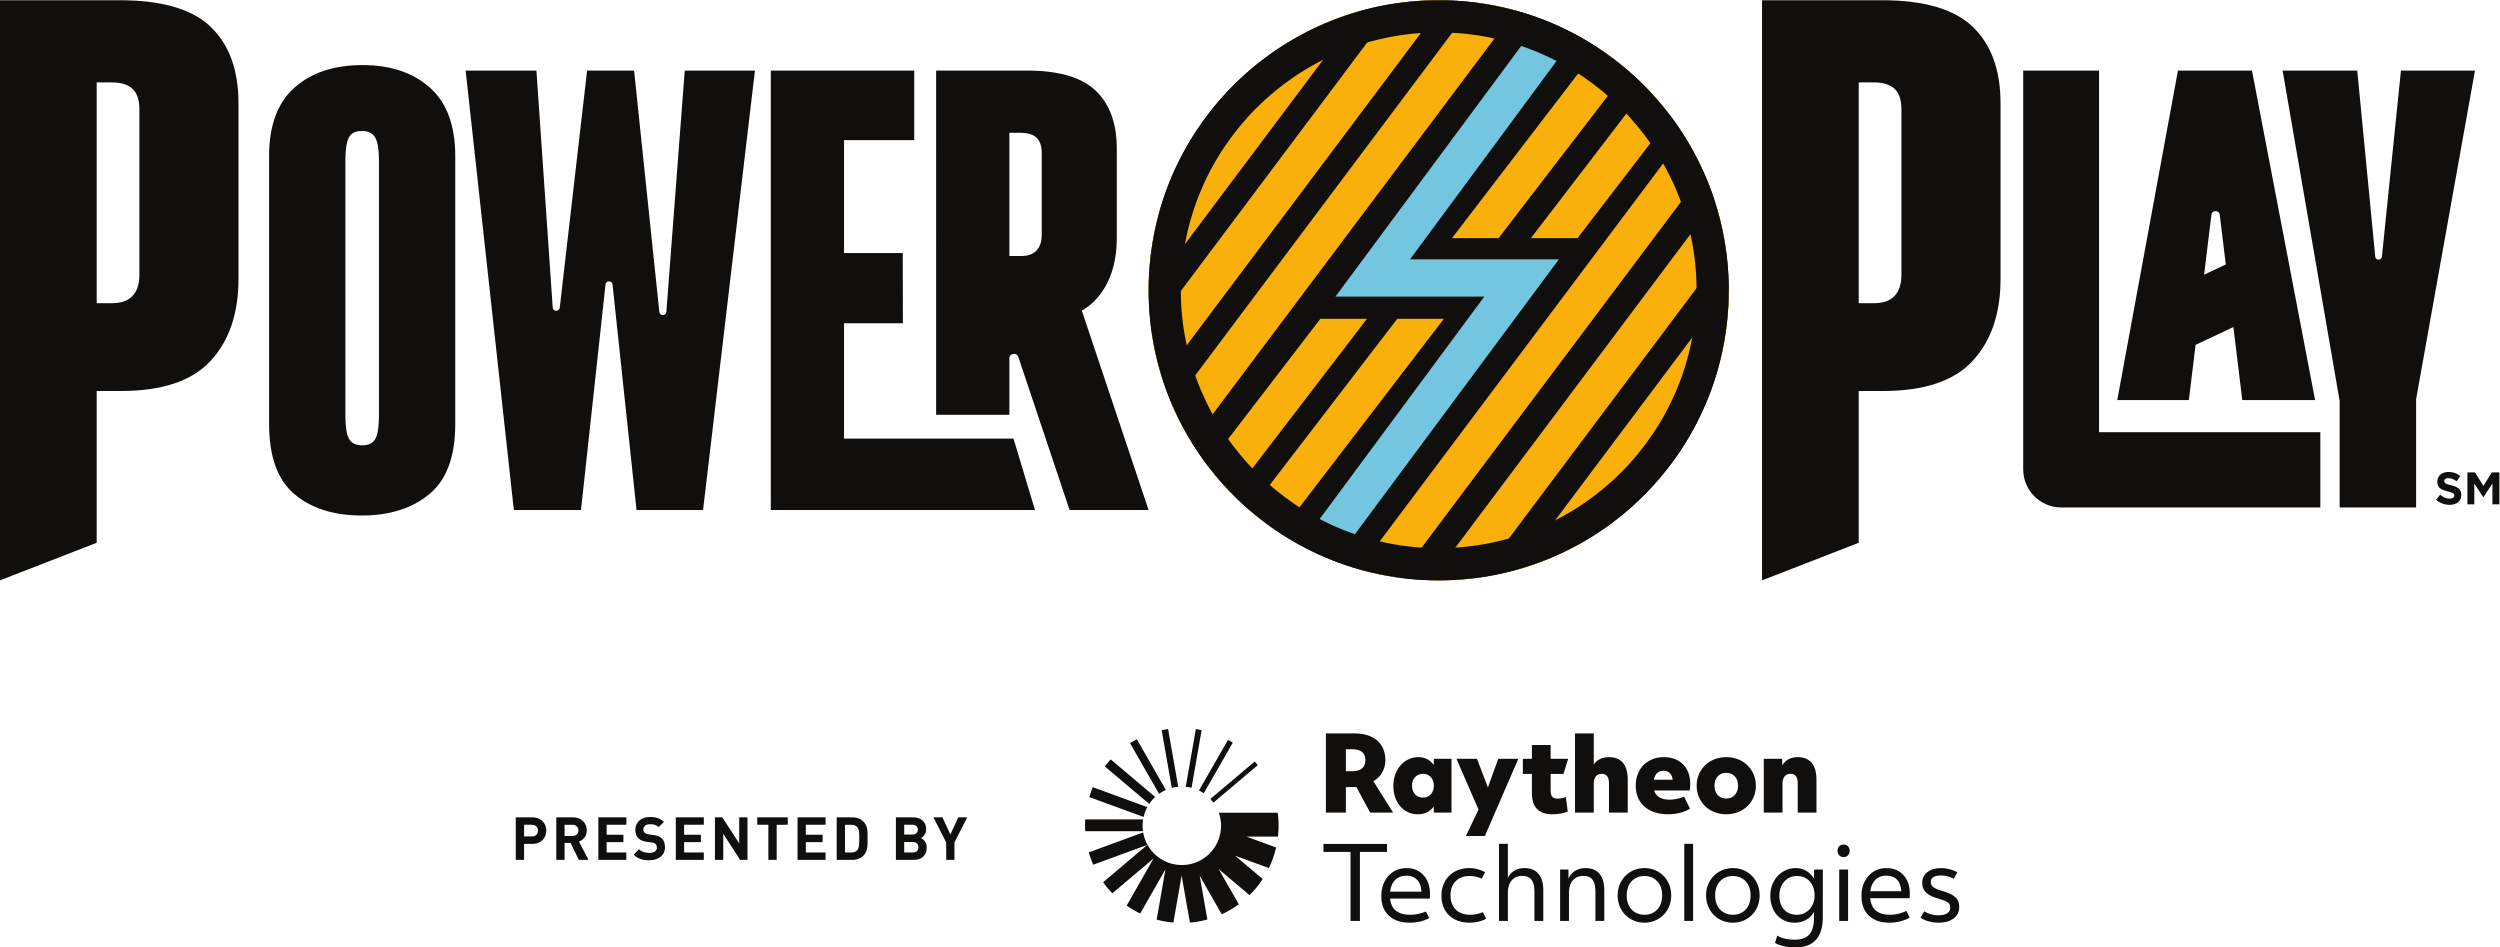 <svg xmlns="http://www.w3.org/2000/svg" width="1488.827" height="564.248"><defs><clipPath id="a" clipPathUnits="userSpaceOnUse"><path d="M-.001 48.941H1147.97v505.08H-.001Z"/></clipPath><clipPath id="b" clipPathUnits="userSpaceOnUse"><path d="M513.161 293.597c0-71.567 58.019-129.587 129.587-129.587 71.57 0 129.588 58.02 129.588 129.587 0 71.569-58.018 129.588-129.588 129.588-71.568 0-129.587-58.019-129.587-129.588"/></clipPath></defs><path d="M642.747 423.185c-71.566 0-129.585-58.018-129.585-129.588 0-71.566 58.019-129.585 129.585-129.585 71.57 0 129.588 58.019 129.588 129.585 0 71.57-58.018 129.588-129.588 129.588" style="fill:#100f0d;fill-opacity:1;fill-rule:nonzero;stroke:none" transform="matrix(1.333 0 0 -1.333 0 564.248)"/><g clip-path="url(#a)" transform="matrix(1.333 0 0 -1.333 0 564.248)"><g clip-path="url(#b)"><path d="m491.615 152.814 13.323-9.99 105.759 138.03h-20.814zm34.359 0 13.323-9.99 105.76 138.03h-20.815zM704.76 316.895h-20.816l106.967 139.558 13.325-9.989zm-35.263 0h-20.818l106.969 139.558 13.326-9.989zM451.725 210.683l-13.325 9.992 249.987 333.346 13.321-9.99zm19.828-19.826-13.326 9.99 249.985 333.347 13.324-9.99zm19.825-19.827-13.323 9.99L728.04 514.366l13.323-9.99zm77.046-81.338-13.326 9.99 249.988 333.347 13.321-9.99zm40.752-40.75-13.325 9.99 249.985 333.346 13.321-9.99zm-20.241 20.239-13.326 9.99L825.594 412.52l13.324-9.992z" style="fill:#f9b00b;fill-opacity:1;fill-rule:nonzero;stroke:none"/><path d="m629.931 307.432 73.561 99.548a133 133 0 0 1-15.296 7.361L596.628 290.78h66.498l-80.785-109.134a133 133 0 0 1 15.933-6.513l98.172 132.299z" style="fill:#74c5e0;fill-opacity:1;fill-rule:nonzero;stroke:none"/></g></g><path d="M642.747 423.185c-71.566 0-129.585-58.018-129.585-129.588 0-71.566 58.019-129.585 129.585-129.585 71.57 0 129.588 58.019 129.588 129.585 0 71.57-58.018 129.588-129.588 129.588m0-14.378c63.528 0 115.211-51.682 115.211-115.21S706.275 178.39 642.747 178.39 527.54 230.07 527.54 293.597c0 63.528 51.68 115.21 115.207 115.21M43.195 386.469v-98.631h6.839q6.116 0 9.18 3.24c2.035 2.162 3.058 5.277 3.058 9.36v74.152c0 4.076-1.023 7.074-3.058 8.998q-3.065 2.88-9.18 2.881zm0-137.865v-67.807L0 164.012v259.172h53.631q28.08.001 40.499-11.878c8.277-7.917 12.415-19.319 12.415-34.195v-78.473q0-23.041-12.415-36.535-12.42-13.5-40.137-13.499zm124.477-21.403q1.636 2.863 1.636 10.228v114.249q0 7.084-1.636 10.088c-1.09 1.998-3.094 2.998-6 2.998q-4.365 0-5.862-2.998-1.5-3.004-1.5-10.088V237.429q0-7.365 1.635-10.228 1.637-2.863 6-2.863 4.091 0 5.727 2.863m-36.131-24.679c-7.546 6.362-11.315 16.815-11.315 31.36v119.706q-.002 20.45 11.315 30.538 11.313 10.086 30.404 10.088c12.544 0 22.585-3.365 30.133-10.088 7.538-6.727 11.313-16.904 11.313-30.538V233.882q0-21.817-11.589-31.36c-7.728-6.362-17.77-9.539-30.13-9.539-12.542 0-22.59 3.177-30.131 9.539m128.022-7.088h-29.996l-21.54 196.329h31.628l7.277-105.855c.132-1.917 2.924-1.98 3.144-.072l12.214 105.927h20.994l11.274-107.794c.201-1.912 2.995-1.874 3.144.046l8.214 107.748h31.36l-23.179-196.329h-29.723l-10.716 100.751c-.199 1.879-2.936 1.881-3.139.003zm202.826 0H344.363v196.329h64.079v-31.087h-31.358V310.23h26.232l.06-31.358h-26.292v-51.536h75.713z" style="fill:#100f0d;fill-opacity:1;fill-rule:nonzero;stroke:none" transform="matrix(1.333 0 0 -1.333 0 564.248)"/><path d="M450.95 363.948h5.181q4.633-.001 6.952-2.181c1.543-1.459 2.317-3.728 2.317-6.818v-36.487q-.001-4.639-2.317-7.088-2.319-2.459-6.952-2.459h-5.181zm62.195-168.513-29.828 89.086c2.365 1.375 4.459 2.991 6.218 4.898q9.406 10.226 9.405 27.677v39.763c0 11.268-3.134 19.906-9.405 25.904q-9.409 8.998-30.677 8.998h-40.629V237.976h32.721v25.192c0 2.329 3.262 2.861 4.002.654l22.899-68.387zm336.339 105.002c0-4.083-1.026-7.198-3.06-9.357q-3.063-3.242-9.178-3.242h-6.839v98.63h6.839q6.115 0 9.178-2.88c2.034-1.924 3.06-4.922 3.06-8.998zm-8.639 122.749H787.21V164.011l43.197 16.788v67.805h10.798q27.717-.002 40.137 13.498 12.417 13.496 12.418 36.536v78.472c0 14.876-4.141 26.278-12.418 34.198q-12.42 11.877-40.497 11.878m96.931-31.424H903.89v-178.16c0-9.4 7.625-17.025 17.028-17.025h115.712v33.615h-98.854zm134.864 0-8.49-83.131c-.19-1.805-2.82-1.797-2.99.007l-8.04 83.124h-33.34l25.48-147.61v-47.575h34.16v48.39l26.3 146.795z" style="fill:#100f0d;fill-opacity:1;fill-rule:nonzero;stroke:none" transform="matrix(1.333 0 0 -1.333 0 564.248)"/><path d="m991.701 327.292 2.691-22.144-9.683-4.577 3.249 26.721c.247 2.233 3.494 2.233 3.743 0m-10.805-58.08 16.894 7.986 3.97-32.637h32.53l-28.2 147.2h-33.07l-27.107-147.2h31.986zM237.599 54.82h-3.469v-5.203h3.469c1.681 0 2.748 1.04 2.748 2.588 0 1.547-1.067 2.615-2.748 2.615m.186-8.539h-3.655v-7.152h-3.709v19h7.364c3.924 0 6.271-2.696 6.271-5.924s-2.347-5.924-6.271-5.924m17.943 8.539h-3.496v-5.017h3.496c1.628 0 2.694 1.04 2.694 2.508s-1.066 2.509-2.694 2.509m2.882-15.691-3.71 7.579h-2.668v-7.579h-3.709v19h7.445c3.869 0 6.164-2.643 6.164-5.818 0-2.668-1.628-4.322-3.469-4.99l4.243-8.192zm8.707 0v19h12.515V54.82h-8.805v-4.457h7.497v-3.308h-7.497v-4.617h8.805v-3.309zm22.719-.159c-2.881 0-5.068.613-6.937 2.507l2.402 2.402c1.201-1.201 2.827-1.602 4.59-1.602 2.188 0 3.361.828 3.361 2.349 0 .667-.186 1.228-.587 1.602-.374.345-.801.533-1.681.666l-2.294.321c-1.628.239-2.829.747-3.683 1.574-.907.907-1.361 2.135-1.361 3.735 0 3.389 2.509 5.764 6.617 5.764 2.616 0 4.51-.641 6.138-2.214l-2.349-2.322c-1.199 1.148-2.641 1.307-3.895 1.307-1.974 0-2.936-1.093-2.936-2.401 0-.48.161-.988.562-1.36.372-.347.987-.641 1.761-.748l2.241-.32c1.734-.241 2.829-.721 3.629-1.467 1.014-.962 1.467-2.349 1.467-4.03 0-3.682-3.068-5.763-7.045-5.763m11.886.159v19h12.515V54.82h-8.806v-4.457h7.497v-3.308h-7.497v-4.617h8.806v-3.309zm28.72 0-7.523 11.661V39.129h-3.71v19h3.309l7.526-11.635v11.635h3.708v-19zm16.343 15.691V39.129h-3.71V54.82h-4.962v3.309h13.636V54.82zm9.321-15.691v19h12.514V54.82h-8.805v-4.457h7.498v-3.308h-7.498v-4.617h8.805v-3.309zm26.775 14.516c-.641.774-1.495 1.175-2.776 1.175h-2.801V42.438h2.801c1.281 0 2.135.401 2.776 1.175.694.854.801 2.214.801 5.095 0 2.882-.107 4.083-.801 4.937m2.588-12.702c-1.254-1.254-3.041-1.814-5.017-1.814h-6.857v19h6.857c1.976 0 3.763-.561 5.017-1.816 2.135-2.134 1.921-4.749 1.921-7.605 0-2.854.214-5.63-1.921-7.765m22.164 6.165h-3.869v-4.67h3.869c1.681 0 2.482 1.067 2.482 2.348s-.801 2.322-2.482 2.322m-.241 7.712h-3.628v-4.376h3.628c1.575 0 2.455.88 2.455 2.188 0 1.307-.88 2.188-2.455 2.188m.615-15.691h-7.953v19h7.632c3.709 0 5.871-2.082 5.871-5.338 0-2.108-1.387-3.468-2.349-3.922 1.148-.533 2.615-1.734 2.615-4.269 0-3.549-2.428-5.471-5.816-5.471m18.208 7.792v-7.792h-3.682v7.792l-5.711 11.208h4.03l3.549-7.658 3.495 7.658h4.03zm228.487 2.869h8.478l14.955 34.485h-8.985l-4.604-12.798-4.883 12.798h-9.172l9.864-22.66zm97.564-3.486h3.955V11.866h-3.955zm73.136-1.117q.745-.79.746-2.001-.001-1.21-.746-2.002-.744-.79-1.955-.791-1.21.001-1.954.791-.744.792-.743 2.002 0 1.21.743 2.001.745.79 1.954.79t1.955-.79M718.827 60.265v13.031q0 4.28-3.21 4.279-1.77 0-2.676-1.185-.91-1.187-.908-3.421V60.265h-8.377v35.367h8.377V81.718q1.022 1.58 2.792 2.443 1.767.86 4.002.86 4.143 0 6.259-2.559 2.118-2.56 2.118-7.585V60.265Zm23.192-40.556q-.559-1.607-1.605-2.724a7.5 7.5 0 0 0-2.49-1.745q-1.441-.626-3.258-.627-1.813 0-3.256.627a7.45 7.45 0 0 0-2.491 1.745q-1.048 1.117-1.606 2.724-.557 1.605-.557 3.559 0 1.956.557 3.561.558 1.603 1.606 2.723a7.5 7.5 0 0 0 2.491 1.744q1.443.627 3.256.628 1.817 0 3.258-.628a7.5 7.5 0 0 0 2.49-1.744q1.046-1.12 1.605-2.723.56-1.605.559-3.561 0-1.954-.559-3.559m1.187 12.262a11.7 11.7 0 0 1-3.792 2.56q-2.19.93-4.748.93t-4.746-.93a11.7 11.7 0 0 1-3.792-2.56q-1.607-1.63-2.514-3.862-.907-2.234-.908-4.841.001-2.605.908-4.84t2.514-3.862a11.7 11.7 0 0 1 3.792-2.56q2.188-.93 4.746-.931 2.558.001 4.748.931a11.7 11.7 0 0 1 3.792 2.56q1.605 1.628 2.513 3.862t.907 4.84q0 2.607-.907 4.841-.908 2.233-2.513 3.862m78.487 2.838h3.955V11.866h-3.955zm-12.282 47.653q2.116-2.56 2.116-7.585V60.265h-8.376v13.031q0 4.28-3.212 4.279-1.768 0-2.675-1.185-.907-1.187-.907-3.421V60.265h-8.377v24.013h8.192l.093-2.98a6.5 6.5 0 0 0 2.72 2.746q1.792.977 4.166.977 4.14 0 6.26-2.559m-70.526-7.539q.79 4.002 4.327 4.001 1.719 0 2.791-1.046 1.068-1.047 1.302-2.955zm16.241-1.908q0 2.793-.814 5.003-.815 2.21-2.351 3.77-1.538 1.558-3.723 2.396-2.188.837-4.886.837-2.793 0-5.096-.929c-1.535-.623-2.862-1.489-3.979-2.607q-1.675-1.675-2.582-4.026-.908-2.349-.909-5.188 0-2.933 1.002-5.304a10.9 10.9 0 0 1 2.884-4.026q1.885-1.653 4.561-2.536 2.676-.886 6.028-.886 2.79 0 5.374.652 2.582.652 4.398 1.862l-2.653 5.351a15.7 15.7 0 0 0-3.235-1q-1.743-.348-3.14-.348-5.726-.001-6.981 4.094h15.822q.28 1.163.28 2.885m19.917-4.887q-1.443-1.581-3.815-1.581-2.373 0-3.817 1.581-1.442 1.583-1.442 4.143t1.442 4.141q1.444 1.583 3.817 1.583 2.372 0 3.815-1.583 1.442-1.582 1.442-4.141t-1.442-4.143m5.631 13.264q-1.768 1.721-4.189 2.676-2.42.953-5.257.953-2.843 0-5.259-.953-2.421-.955-4.188-2.676a12.4 12.4 0 0 1-2.769-4.049q-1.001-2.326-1.001-5.072t1.001-5.072a12.5 12.5 0 0 1 2.769-4.05q1.767-1.722 4.188-2.675 2.416-.955 5.259-.955 2.837 0 5.257.955 2.42.954 4.189 2.675a12.5 12.5 0 0 1 2.768 4.05q1.002 2.326 1.001 5.072 0 2.746-1.001 5.072a12.5 12.5 0 0 1-2.768 4.049m-66.088-48.468q2.14-2.536 2.14-7.422V11.866h-3.955v12.938q0 3.724-1.28 5.444-1.281 1.723-4.071 1.723-3.073 0-4.771-2.025t-1.699-5.654V11.866h-3.955v22.943h3.723l.06-4.073c.53 1.265 1.313 2.3 2.36 3.096q2.14 1.629 5.212 1.629 4.095 0 6.236-2.537m66.94-13.215q-.56-1.607-1.605-2.724a7.5 7.5 0 0 0-2.491-1.745q-1.442-.626-3.257-.627-1.815 0-3.258.627a7.5 7.5 0 0 0-2.49 1.745q-1.047 1.117-1.605 2.724-.558 1.606-.558 3.559 0 1.956.558 3.561.558 1.603 1.605 2.723a7.5 7.5 0 0 0 2.49 1.744q1.443.627 3.258.628 1.815 0 3.257-.628a7.5 7.5 0 0 0 2.491-1.744q1.045-1.12 1.605-2.723.558-1.605.559-3.561-.001-1.953-.559-3.559m1.187 12.262a11.7 11.7 0 0 1-3.794 2.56q-2.187.93-4.746.93t-4.747-.93a11.7 11.7 0 0 1-3.793-2.56q-1.606-1.63-2.512-3.862-.908-2.235-.909-4.841 0-2.605.909-4.84.906-2.234 2.512-3.862a11.7 11.7 0 0 1 3.793-2.56q2.188-.93 4.747-.931 2.559.001 4.746.931a11.7 11.7 0 0 1 3.794 2.56q1.604 1.628 2.512 3.862t.907 4.84q.001 2.606-.907 4.841-.908 2.233-2.512 3.862M639.218 68.432q-1.35-1.466-3.489-1.465-2.142-.001-3.515 1.465-1.371 1.465-1.371 3.839t1.371 3.839q1.374 1.466 3.515 1.465 2.14.001 3.489-1.465 1.35-1.465 1.351-3.839-.001-2.374-1.351-3.839m9.261 15.846h-7.865l-.092-2.793a7.4 7.4 0 0 1-2.863 2.607q-1.791.93-3.978.929-2.375 0-4.421-.977a11 11 0 0 1-3.56-2.699q-1.512-1.722-2.351-4.071-.836-2.352-.837-5.096 0-2.793.814-5.119.815-2.327 2.258-4.002a10.1 10.1 0 0 1 3.443-2.606q2.001-.932 4.422-.932 2.325 0 4.164.909 1.839.908 2.909 2.582l.092-2.745h7.865zM875.295 18.01q0-3.212-2.535-5.073-2.538-1.861-6.818-1.862-2.234 0-4.422.63-2.185.628-3.489 1.604l1.63 2.839q3.022-1.768 6.281-1.769 2.56 0 3.955.885 1.397.885 1.397 2.513 0 .746-.209 1.303-.212.56-.815 1-.606.443-1.675.861-1.071.42-2.793.931-3.77 1.118-5.398 2.746-1.629 1.629-1.629 4.282 0 2.977 2.304 4.77 2.303 1.791 6.213 1.791 1.768 0 3.768-.535 2.002-.535 3.352-1.374l-1.536-2.839q-2.886 1.444-5.584 1.443-4.7.002-4.7-2.838 0-1.441 1.07-2.304 1.07-.86 3.723-1.652 2.233-.65 3.746-1.349 1.511-.698 2.443-1.559.93-.861 1.326-1.954.395-1.094.395-2.49M619.651 42.674h-12.1V11.866h-4.188v30.808h-12.099v3.583h28.387zm-18.359 45.885h2.653q6.049 0 6.049-4.84 0-4.98-6.143-4.98h-2.559zm4.653-16.846 6.189-11.448h10.239l-8.796 14.007q2.56 1.49 3.956 3.978 1.396 2.491 1.395 5.422 0 2.793-.953 5.026-.955 2.234-2.722 3.769-1.768 1.536-4.329 2.351-2.56.814-5.816.814h-12.75V60.265h8.934v11.401h2.559zm22.335-39.649q1.908 0 3.212-.676 1.301-.673 2.094-1.744a6.9 6.9 0 0 0 1.139-2.467c.184-.733.274-1.48.313-2.233h-13.963c.222 1.952.835 3.546 1.855 4.77q1.953 2.35 5.35 2.35m7.702.232a9.7 9.7 0 0 1-3.281 2.327q-1.908.837-4.188.838-2.514 0-4.607-.907a10.5 10.5 0 0 1-3.606-2.561q-1.513-1.651-2.35-3.955t-.838-5.049q0-5.63 3.35-8.772 3.351-3.141 9.401-3.142 2.464 0 4.77.559 2.302.558 3.886 1.536l-1.49 2.885q-3.584-1.442-6.98-1.442-4.422 0-6.748 2.117c-1.292 1.174-2.036 2.88-2.253 5.097h17.703c.032.309.054.59.07.835q.022.374.023 1.351 0 2.56-.744 4.677-.745 2.119-2.118 3.606m206.579-.232q5.956 0 6.747-5.957a4.5 4.5 0 0 0 .116-.884c.002-.026.002-.064.003-.093h-13.843q.329 2.726 1.789 4.538 1.93 2.397 5.188 2.396m7.818.302q-1.35 1.465-3.282 2.281-1.931.813-4.303.814-2.421 0-4.467-.907a10.4 10.4 0 0 1-3.537-2.561q-1.491-1.65-2.328-3.908t-.837-4.909q0-5.77 3.281-8.936 3.28-3.164 9.237-3.165 2.558 0 4.886.606 2.326.605 4.095 1.675l-1.397 2.978q-3.722-1.72-7.398-1.721c-5.391 0-8.31 2.47-8.772 7.4h17.567q.046.465.071.836.022.374.022 1.35 0 2.56-.743 4.631-.745 2.07-2.095 3.536m-187.87-16.59 1.443-2.932q-1.49-.838-3.421-1.303a16.5 16.5 0 0 0-3.886-.466q-2.885 0-5.235.838-2.35.839-4.002 2.421t-2.536 3.816q-.885 2.232-.885 4.979t.908 5.002q.907 2.257 2.537 3.886 1.629 1.628 3.931 2.537 2.303.907 5.049.907 3.677 0 7.074-1.862l-1.535-2.886q-1.21.606-2.606.909-1.397.302-2.746.302-3.956 0-6.259-2.327t-2.304-6.283q0-4.094 2.351-6.398 2.349-2.303 6.492-2.303 2.697 0 5.63 1.163m24.804 17.126q2.164-2.56 2.164-7.4V11.866h-3.955v12.938q0 3.724-1.303 5.444-1.303 1.723-4.095 1.723-3.072 0-4.771-2.025-1.697-2.024-1.697-5.654V11.866h-3.957v34.438h3.957V31.049c.556 1.188 1.344 2.157 2.372 2.898q2.093 1.514 5.027 1.514 4.094 0 6.258-2.559m9.944 26.944a22 22 0 0 0-3.792-.327q-9.074 0-9.074 9.448v8.562h-4.049v6.749h4.049v6.188h8.375v-6.188h7.819l-2.093-6.749h-5.726v-7.12q0-2.187.699-3.047.699-.862 2.374-.862 1.907 0 3.723.699l.838-6.469q-1.305-.557-3.143-.884m111.17-42.791a8.5 8.5 0 0 1 1.651 2.699q.605 1.56.605 3.422 0 1.954-.558 3.583-.558 1.628-1.582 2.768a7 7 0 0 1-2.49 1.769q-1.466.627-3.234.628-1.722 0-3.164-.651a7.45 7.45 0 0 1-2.491-1.815q-1.045-1.164-1.628-2.769-.582-1.605-.582-3.513 0-3.956 2.118-6.26t5.747-2.303q1.674 0 3.117.651a7.6 7.6 0 0 1 2.491 1.791m2.071 17.754h3.862V13.543Q814.36 0 801.935 0q-1.305 0-2.629.163-1.326.163-2.514.442-1.185.278-2.186.653-1.001.37-1.607.836l1.025 3.211q2.84-1.814 7.864-1.815 4.376 0 6.445 2.327t2.07 7.307v2.699a9.3 9.3 0 0 0-2.977-3.164q-2.42-1.583-5.63-1.584-2.422.002-4.422.885a10.2 10.2 0 0 0-3.443 2.465q-1.443 1.584-2.234 3.817-.791 2.235-.79 4.934-.001 2.606.86 4.839.86 2.235 2.398 3.886a11.3 11.3 0 0 0 3.604 2.606q2.072.954 4.492.954 3.024 0 5.351-1.652c1.132-.803 2.06-1.841 2.795-3.098zM529.741 71.796q1.328-.134 2.592-.455l4.513 25.761q-1.282.267-2.589.458zm-13.638-4.565L496.232 84.02a44 44 0 0 1-2.621-3.142l19.824-16.758a17.5 17.5 0 0 0 2.668 3.111m34.652 24.262c-.696.435-1.401.857-2.123 1.252l-12.986-22.621q1.119-.543 2.141-1.233zm9.811-8.404-19.811-16.731q.732-.777 1.366-1.638l19.804 16.723q-.66.84-1.359 1.646m-49.649-24.786a17.5 17.5 0 0 0 1.654 4.389l-24.338 8.925a43 43 0 0 1-1.602-4.416zm34.596-3.943c0-9.678-7.846-17.523-17.523-17.523-8.668 0-15.861 6.295-17.269 14.561l-24.293-8.91a44 44 0 0 1 1.98-5.524l24.144 8.853-19.709-16.675a44 44 0 0 1 4.106-4.948l18.428 15.578-12.022-21.059a43 43 0 0 1 6.046-3.542l11.296 19.785-3.941-22.513a43 43 0 0 1 7.467-1.318l3.678 21.038 3.691-21.051c2.679.224 5.289.69 7.807 1.382l-3.422 19.53 9.855-17.19a43 43 0 0 1 7.617 4.474l-9.046 15.761 13.831-11.681a43.7 43.7 0 0 1 5.884 7.194l-12.36 10.432 15.13-5.546a43.5 43.5 0 0 1 3.22 9.21l-13.283 4.864 14.114.002c.182 1.623.284 3.269.284 4.941 0 1.935-.138 3.835-.381 5.702h-26.325c.643-1.823.996-3.782.996-5.827m-35.047 0c0 .973.084 1.926.236 2.856h-25.856a43 43 0 0 1-.094-2.731c0-.857.032-1.707.08-2.552h25.806c-.11.794-.172 1.603-.172 2.427m7.368 14.275a17.5 17.5 0 0 0 3.037 1.737l-12.988 22.655a43 43 0 0 1-3.02-1.764zm1.16 28.436q1.417.301 2.865.506l4.518-25.771a17.3 17.3 0 0 1-2.873-.504zm576.086 109.432c-2.46.633-3.07.939-3.07 1.876v.042c0 .692.63 1.243 1.83 1.243s2.45-.53 3.71-1.407l1.63 2.365c-1.44 1.162-3.22 1.815-5.3 1.815-2.91 0-4.99-1.713-4.99-4.302v-.041c0-2.833 1.85-3.629 4.73-4.364 2.38-.611 2.87-1.018 2.87-1.812v-.041c0-.837-.77-1.347-2.06-1.347-1.63 0-2.97.673-4.26 1.733l-1.85-2.223c1.71-1.528 3.89-2.282 6.05-2.282 3.08 0 5.24 1.59 5.24 4.424v.04c0 2.489-1.63 3.527-4.53 4.281m18.15 5.729-3.75-6.034-3.75 6.034h-3.39v-14.271h3.08v9.257l3.98-6.035h.08l4.02 6.096v-9.318h3.12v14.271z" style="fill:#100f0d;fill-opacity:1;fill-rule:nonzero;stroke:none" transform="matrix(1.333 0 0 -1.333 0 564.248)"/></svg>